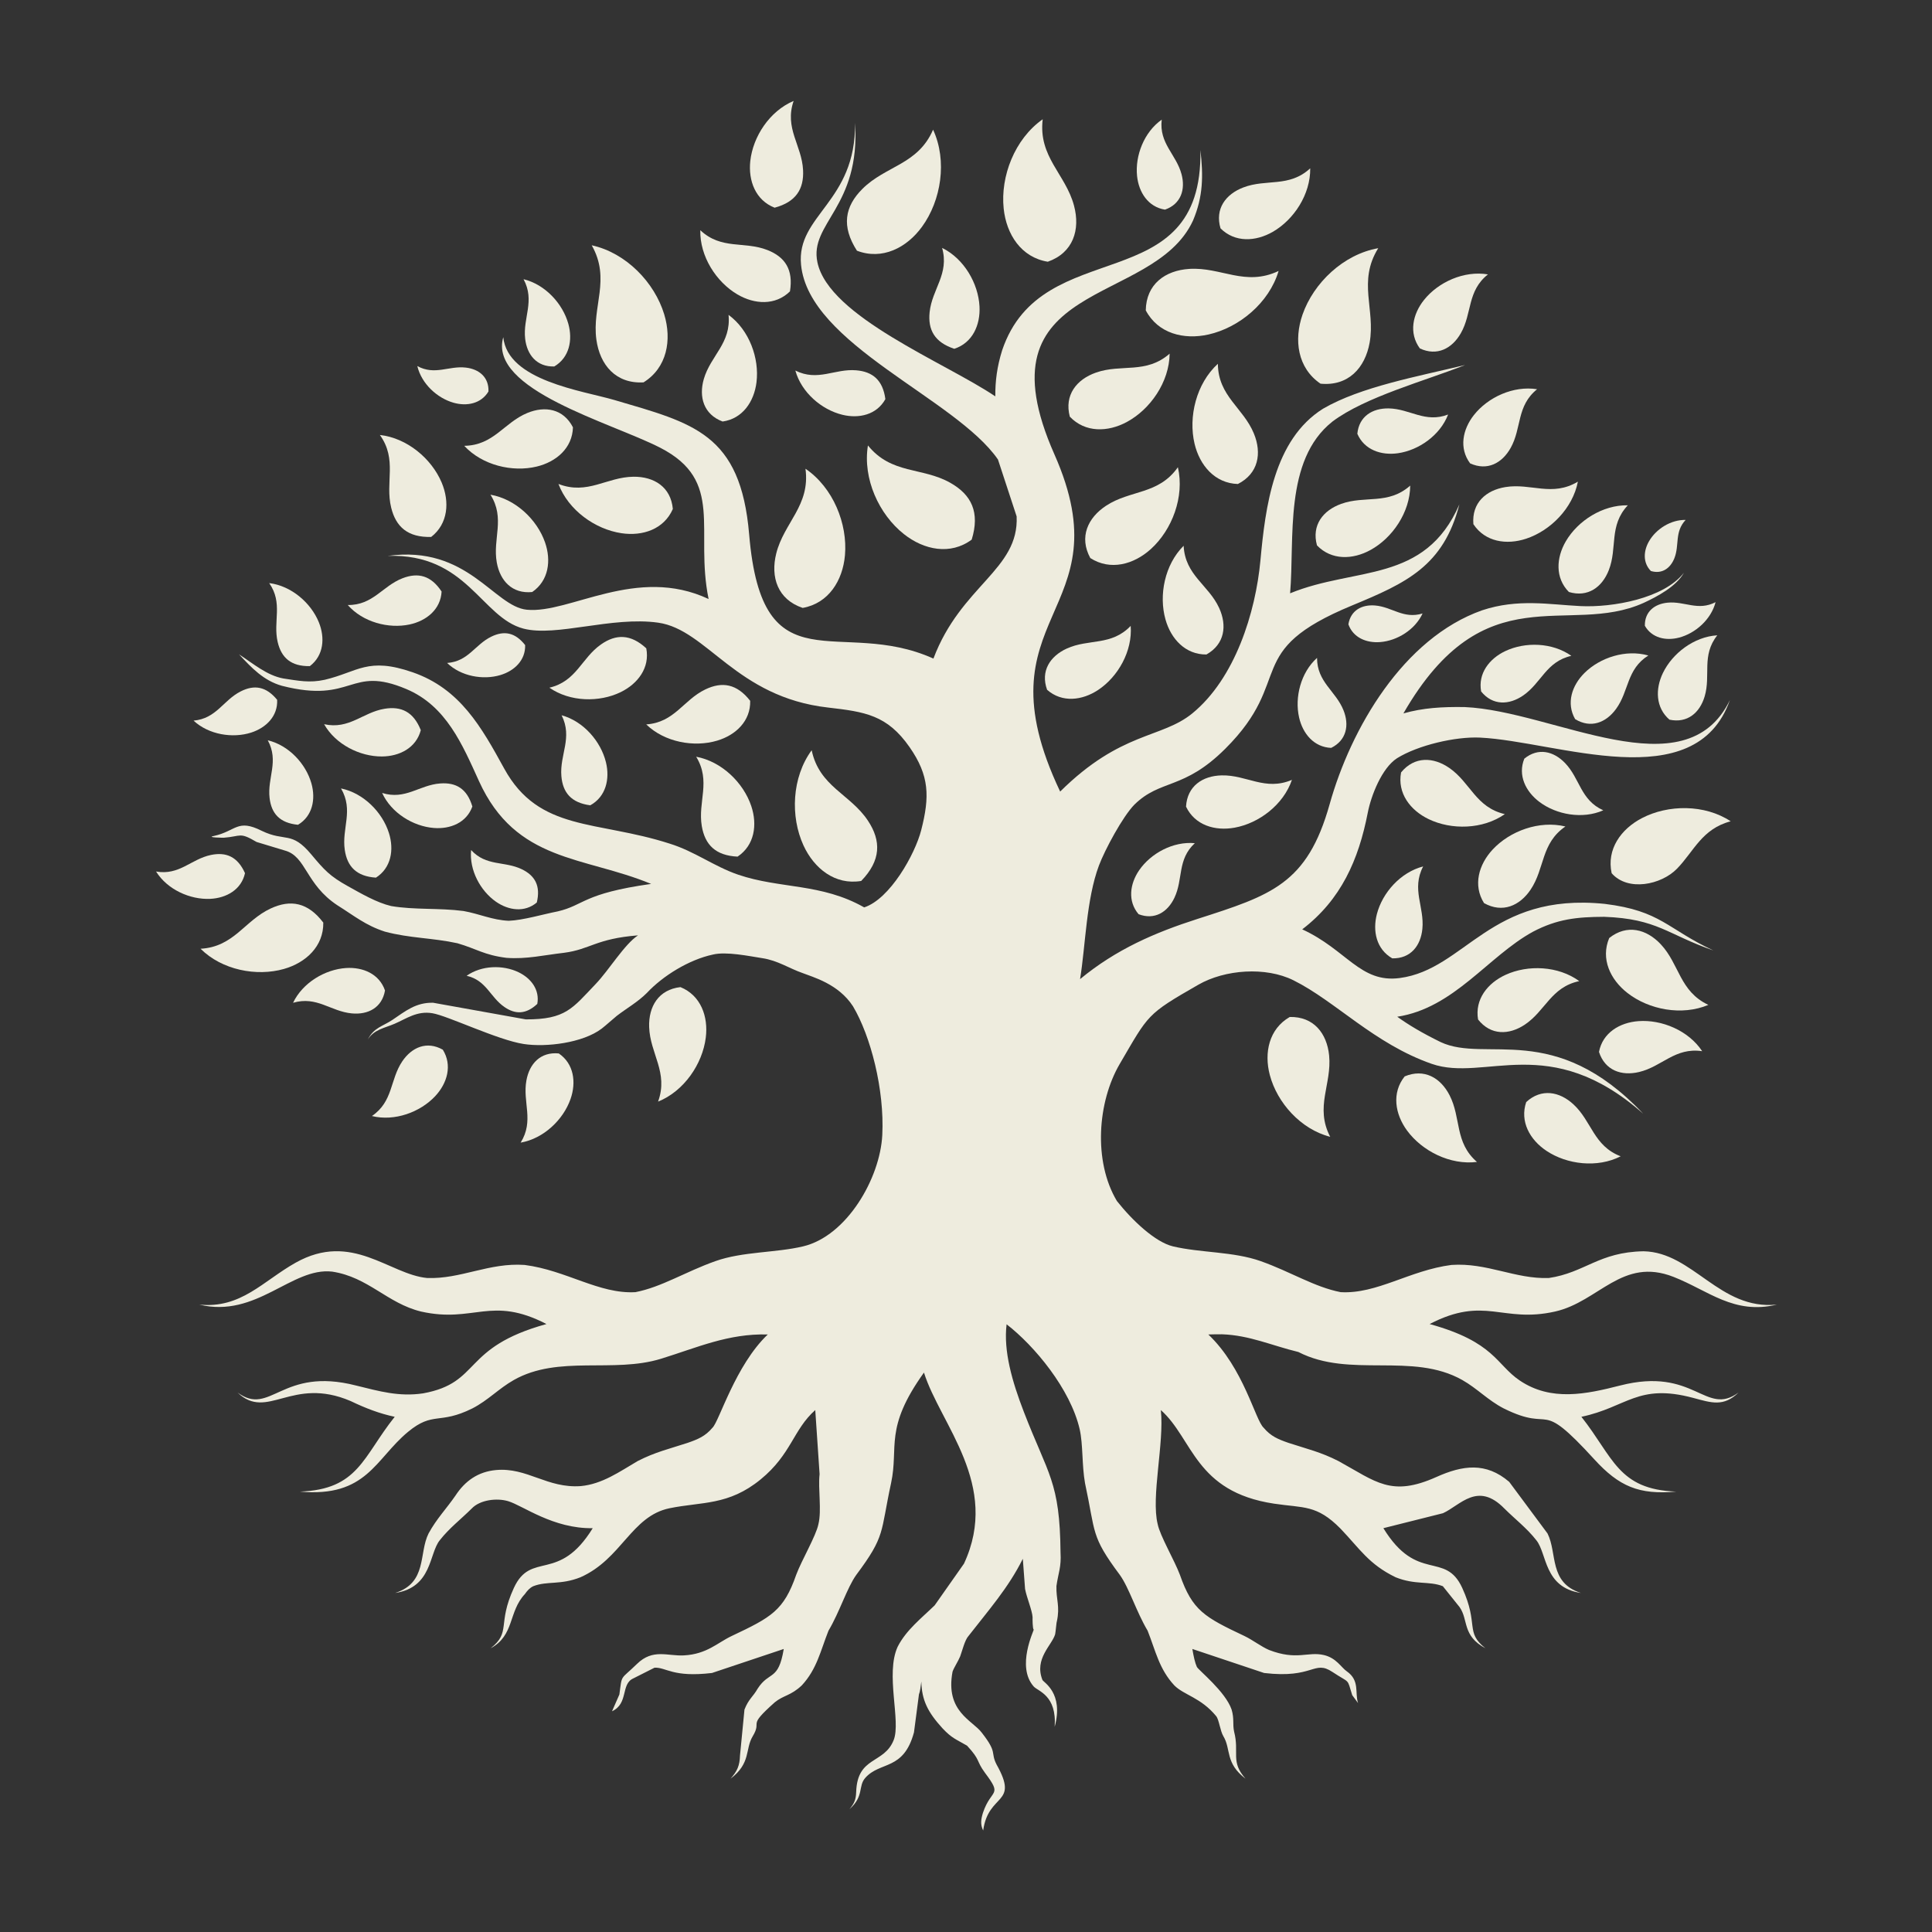 <svg xmlns="http://www.w3.org/2000/svg" xmlns:xlink="http://www.w3.org/1999/xlink" width="1080" zoomAndPan="magnify" viewBox="0 0 810 810" height="1080" preserveAspectRatio="xMidYMid meet" version="1.0"><rect x="0" y="0" width="810" height="810" fill="#333333" stroke="none"/><defs><clipPath id="55730f4e32"><path d="M 314 42.309 L 337 42.309 L 337 88 L 314 88 Z M 314 42.309 " clip-rule="nonzero"/></clipPath><clipPath id="e22dd5297c"><path d="M 65.43 358 L 103 358 L 103 377 L 65.43 377 Z M 65.43 358 " clip-rule="nonzero"/></clipPath><clipPath id="a6166b3e84"><path d="M 83 51 L 744.93 51 L 744.93 767.449 L 83 767.449 Z M 83 51 " clip-rule="nonzero"/></clipPath></defs><path fill="#eeecde" d="M 619.219 487.148 C 608.004 488.551 596.242 482.582 589.941 474.023 C 584.863 467.121 583.383 458.203 588.918 451.281 C 597.121 447.855 603.977 451.871 607.734 459.176 C 612.672 468.754 609.754 478.926 619.219 487.148 " fill-opacity="1" fill-rule="evenodd"/><path fill="#eeecde" d="M 679.473 484.785 C 669.695 489.785 656.965 488.238 648.359 482.496 C 641.414 477.875 637.109 470.211 639.871 462.043 C 646.227 456.195 653.828 457.605 659.691 463.02 C 667.387 470.141 668.102 480.422 679.473 484.785 " fill-opacity="1" fill-rule="evenodd"/><path fill="#eeecde" d="M 662.113 411.34 C 653.297 404.895 640.574 404.41 631.234 408.695 C 623.691 412.145 618.254 418.977 619.684 427.422 C 624.996 434.168 632.676 433.984 639.281 429.586 C 647.945 423.801 650.273 413.84 662.113 411.34 " fill-opacity="1" fill-rule="evenodd"/><path fill="#eeecde" d="M 713.645 440.715 C 707.906 432.035 696.684 427.395 686.93 428.117 C 679.047 428.695 671.91 433 670.383 441.023 C 672.902 448.812 679.82 451.195 687.191 449.449 C 696.848 447.16 702.23 439.023 713.645 440.715 " fill-opacity="1" fill-rule="evenodd"/><path fill="#eeecde" d="M 596.664 363.254 C 587.18 365.707 579.609 374.25 577.281 383.156 C 575.395 390.34 577.047 397.984 583.723 401.797 C 591.41 401.941 595.641 396.516 596.336 389.441 C 597.254 380.156 591.66 372.879 596.664 363.254 " fill-opacity="1" fill-rule="evenodd"/><path fill="#eeecde" d="M 656.309 346.508 C 645.348 343.844 633.004 348.41 625.789 356.188 C 619.973 362.453 617.48 371.129 622.184 378.629 C 629.922 382.965 637.184 379.75 641.742 372.945 C 647.734 363.996 645.992 353.574 656.309 346.508 " fill-opacity="1" fill-rule="evenodd"/><path fill="#eeecde" d="M 716.234 421.301 C 705.125 426.004 691.312 423.309 682.352 416.34 C 675.117 410.723 670.992 402 674.672 393.273 C 682.09 387.367 690.309 389.508 696.297 395.906 C 704.16 404.305 704.133 415.617 716.234 421.301 " fill-opacity="1" fill-rule="evenodd"/><path fill="#eeecde" d="M 725.602 344.328 C 714.66 337.117 699.371 337.289 688.434 342.977 C 679.598 347.551 673.492 356.062 675.695 366.102 C 682.457 373.863 696.461 371.035 703.125 364.172 C 710.207 356.883 713.52 347.504 725.602 344.328 " fill-opacity="1" fill-rule="evenodd"/><path fill="#eeecde" d="M 658.801 274.965 C 650.812 269.309 639.418 269.031 631.09 272.977 C 624.375 276.164 619.598 282.371 620.977 289.906 C 625.824 295.891 632.695 295.621 638.566 291.605 C 646.266 286.316 648.215 277.352 658.801 274.965 " fill-opacity="1" fill-rule="evenodd"/><path fill="#eeecde" d="M 630.906 341.324 C 621.664 347.793 608.508 348.031 598.953 343.418 C 591.238 339.703 585.77 332.523 587.41 323.836 C 593.043 316.98 600.965 317.34 607.695 322.012 C 616.535 328.16 618.715 338.496 630.906 341.324 " fill-opacity="1" fill-rule="evenodd"/><path fill="#eeecde" d="M 672.18 339.73 C 663.469 343.562 652.531 341.586 645.387 336.191 C 639.617 331.836 636.266 324.992 639.078 318.074 C 644.875 313.324 651.363 314.926 656.164 319.918 C 662.461 326.449 662.559 335.379 672.18 339.73 " fill-opacity="1" fill-rule="evenodd"/><path fill="#eeecde" d="M 691.074 274.82 C 681.664 272.137 670.809 275.672 664.277 282.168 C 659.016 287.406 656.562 294.84 660.387 301.5 C 666.953 305.523 673.34 302.988 677.531 297.234 C 683.035 289.695 681.887 280.594 691.074 274.82 " fill-opacity="1" fill-rule="evenodd"/><path fill="#eeecde" d="M 719.98 266.355 C 710.215 266.957 701.156 273.895 697.168 282.188 C 693.941 288.887 694.113 296.703 699.93 301.723 C 707.465 303.324 712.652 298.809 714.68 291.992 C 717.355 283.055 713.25 274.852 719.98 266.355 " fill-opacity="1" fill-rule="evenodd"/><path fill="#eeecde" d="M 719.266 252.457 C 717.375 259.746 710.797 265.535 703.949 267.32 C 698.422 268.77 692.531 267.484 689.613 262.359 C 689.516 256.445 693.691 253.199 699.137 252.672 C 706.277 251.977 711.859 256.289 719.266 252.457 " fill-opacity="1" fill-rule="evenodd"/><path fill="#eeecde" d="M 500.934 353.508 C 491.828 352.656 482.465 357.773 477.598 364.855 C 473.676 370.582 472.703 377.82 477.355 383.281 C 484.078 385.852 489.52 382.414 492.375 376.41 C 496.125 368.543 493.496 360.387 500.934 353.508 " fill-opacity="1" fill-rule="evenodd"/><path fill="#eeecde" d="M 496.242 228.82 C 488.293 236.727 485.77 249.543 488.629 259.695 C 490.93 267.891 496.992 274.484 505.805 274.398 C 513.48 270.074 514.523 262.273 511.117 254.859 C 506.633 245.16 496.887 241.223 496.242 228.82 " fill-opacity="1" fill-rule="evenodd"/><path fill="#eeecde" d="M 493.836 195.887 C 496.695 208.289 491.383 222.148 482.504 230.191 C 475.34 236.676 465.516 239.371 457.113 233.965 C 452.32 225.172 456.051 217.043 463.797 211.988 C 473.969 205.336 485.723 207.43 493.836 195.887 " fill-opacity="1" fill-rule="evenodd"/><path fill="#eeecde" d="M 490.379 148.273 C 490.223 160.184 482.301 171.582 472.441 176.91 C 464.492 181.215 454.957 181.465 448.523 174.691 C 446.141 165.637 451.336 159.074 459.496 156.207 C 470.219 152.441 480.438 156.961 490.379 148.273 " fill-opacity="1" fill-rule="evenodd"/><path fill="#eeecde" d="M 536.055 113.602 C 532.086 127 519.5 137.355 506.664 140.242 C 496.316 142.566 485.469 139.828 480.371 130.117 C 480.543 119.133 488.504 113.371 498.645 112.734 C 511.957 111.895 522.059 120.242 536.055 113.602 " fill-opacity="1" fill-rule="evenodd"/><path fill="#eeecde" d="M 474.043 262.41 C 474.855 272.988 468.73 283.75 460.406 289.262 C 453.691 293.719 445.25 294.707 439 289.203 C 436.152 281.355 440.238 275.109 447.258 271.906 C 456.473 267.707 465.91 270.914 474.043 262.41 " fill-opacity="1" fill-rule="evenodd"/><path fill="#eeecde" d="M 510.594 152.52 C 501.516 160.828 498.164 174.77 500.82 186.031 C 502.973 195.105 509.328 202.625 518.988 202.922 C 527.613 198.539 529.102 190.027 525.699 181.766 C 521.238 170.906 510.738 166.156 510.594 152.52 " fill-opacity="1" fill-rule="evenodd"/><path fill="#eeecde" d="M 577.832 104.055 C 563.188 106.633 550.707 118.668 546.102 131.863 C 542.391 142.512 543.977 154.297 553.625 160.859 C 565.266 161.996 572.316 154.285 574.227 143.66 C 576.719 129.703 569.117 118.031 577.832 104.055 " fill-opacity="1" fill-rule="evenodd"/><path fill="#eeecde" d="M 591.238 203.59 C 591.168 214.766 583.809 225.527 574.594 230.586 C 567.156 234.68 558.223 234.977 552.148 228.656 C 549.828 220.18 554.668 213.992 562.316 211.242 C 572.352 207.633 581.965 211.805 591.238 203.59 " fill-opacity="1" fill-rule="evenodd"/><path fill="#eeecde" d="M 549.316 70.574 C 549.461 81.461 542.508 92.078 533.621 97.195 C 526.453 101.316 517.75 101.777 511.703 95.734 C 509.289 87.531 513.887 81.402 521.277 78.586 C 530.992 74.867 540.43 78.75 549.316 70.574 " fill-opacity="1" fill-rule="evenodd"/><path fill="#eeecde" d="M 487.062 50.16 C 479.629 55.391 475.84 65.293 476.719 73.797 C 477.434 80.66 481.375 86.777 488.426 87.898 C 495.168 85.516 497.07 79.414 495.363 73.035 C 493.121 64.656 485.875 60.168 487.062 50.16 " fill-opacity="1" fill-rule="evenodd"/><path fill="#eeecde" d="M 623.828 115.039 C 613.809 113.359 603.039 118.254 597.062 125.707 C 592.242 131.711 590.562 139.664 595.285 146.082 C 602.508 149.469 608.805 146.109 612.457 139.711 C 617.258 131.293 615.027 122.059 623.828 115.039 " fill-opacity="1" fill-rule="evenodd"/><path fill="#eeecde" d="M 607.125 173.793 C 603.766 182.527 594.812 188.773 586.09 190.02 C 579.059 191.023 571.969 188.609 569.07 181.863 C 569.773 174.547 575.395 171.121 582.195 171.227 C 591.129 171.371 597.43 177.488 607.125 173.793 " fill-opacity="1" fill-rule="evenodd"/><path fill="#eeecde" d="M 552.176 275.824 C 545.336 281.973 542.73 292.371 544.652 300.805 C 546.195 307.602 550.891 313.266 558.105 313.555 C 564.578 310.34 565.758 303.98 563.266 297.785 C 560.008 289.648 552.184 286.02 552.176 275.824 " fill-opacity="1" fill-rule="evenodd"/><path fill="#eeecde" d="M 596.422 257.195 C 593.266 264.059 585.73 268.645 578.641 269.195 C 572.902 269.648 567.312 267.352 565.32 261.754 C 566.27 255.883 570.973 253.414 576.457 253.848 C 583.656 254.426 588.418 259.668 596.422 257.195 " fill-opacity="1" fill-rule="evenodd"/><path fill="#eeecde" d="M 661.535 201.93 C 659.383 213.098 650.012 222.496 639.84 225.855 C 631.641 228.57 622.637 227.219 617.723 219.758 C 616.988 210.836 622.977 205.539 631.148 204.207 C 641.871 202.461 650.707 208.426 661.535 201.93 " fill-opacity="1" fill-rule="evenodd"/><path fill="#eeecde" d="M 682.465 211.852 C 671.891 211.641 661.527 218.328 656.492 226.918 C 652.438 233.84 651.926 242.285 657.758 248.191 C 665.727 250.586 671.715 246.176 674.508 239.012 C 678.176 229.609 674.457 220.414 682.465 211.852 " fill-opacity="1" fill-rule="evenodd"/><path fill="#eeecde" d="M 706.711 217.98 C 700.469 217.855 694.355 221.793 691.402 226.852 C 689.004 230.941 688.707 235.914 692.145 239.398 C 696.84 240.809 700.363 238.203 702.016 233.984 C 704.18 228.441 701.988 223.027 706.711 217.98 " fill-opacity="1" fill-rule="evenodd"/><path fill="#eeecde" d="M 541.648 326.961 C 538.082 337.398 527.844 345.148 517.637 347 C 509.414 348.508 500.965 345.996 497.246 338.188 C 497.738 329.551 504.199 325.266 512.195 325.082 C 522.727 324.848 530.395 331.742 541.648 326.961 " fill-opacity="1" fill-rule="evenodd"/><path fill="#eeecde" d="M 644.43 163.184 C 634.469 161.602 623.809 166.562 617.945 174.004 C 613.203 180.02 611.617 187.922 616.352 194.266 C 623.555 197.555 629.785 194.18 633.359 187.777 C 638.043 179.391 635.746 170.223 644.43 163.184 " fill-opacity="1" fill-rule="evenodd"/><path fill="#eeecde" d="M 337.699 196.523 C 349.316 204.418 355.41 219.629 354.254 232.785 C 353.324 243.402 347.387 252.949 336.527 254.871 C 326.047 251.348 322.957 241.977 325.441 232.055 C 328.695 219.062 339.785 211.957 337.699 196.523 " fill-opacity="1" fill-rule="evenodd"/><path fill="#eeecde" d="M 305.445 132.008 C 314.148 138.379 318.41 150.203 317.164 160.27 C 316.156 168.398 311.34 175.551 302.953 176.727 C 295.023 173.746 292.91 166.457 295.07 158.93 C 297.93 149.055 306.625 143.898 305.445 132.008 " fill-opacity="1" fill-rule="evenodd"/><path fill="#eeecde" d="M 219.5 117.059 C 228.578 119.258 235.922 127.297 238.277 135.762 C 240.172 142.586 238.703 149.902 232.395 153.641 C 225.062 153.879 220.949 148.773 220.176 142.027 C 219.172 133.188 224.406 126.18 219.5 117.059 " fill-opacity="1" fill-rule="evenodd"/><path fill="#eeecde" d="M 234.133 202.902 C 238.305 213.945 249.551 221.91 260.543 223.551 C 269.41 224.883 278.383 221.898 282.09 213.395 C 281.262 204.16 274.199 199.785 265.613 199.871 C 254.34 199.98 246.344 207.645 234.133 202.902 " fill-opacity="1" fill-rule="evenodd"/><path fill="#eeecde" d="M 194.637 186.91 C 202.18 195.074 214.805 198.066 224.988 195.617 C 233.195 193.648 239.977 187.875 240.211 179.16 C 236.219 171.379 228.504 170.059 221.047 173.156 C 211.242 177.23 206.973 186.738 194.637 186.91 " fill-opacity="1" fill-rule="evenodd"/><path fill="#eeecde" d="M 174.961 153.477 C 176.73 160.887 183.27 166.902 190.164 168.852 C 195.73 170.426 201.707 169.258 204.789 164.133 C 205.02 158.137 200.848 154.77 195.352 154.121 C 188.129 153.262 182.391 157.508 174.961 153.477 " fill-opacity="1" fill-rule="evenodd"/><path fill="#eeecde" d="M 248.082 102.84 C 262.539 106.008 274.449 118.477 278.477 131.797 C 281.734 142.539 279.668 154.188 269.805 160.309 C 258.195 160.977 251.492 153.012 250.031 142.367 C 248.121 128.391 256.176 117.105 248.082 102.84 " fill-opacity="1" fill-rule="evenodd"/><path fill="#eeecde" d="M 205.629 207.402 C 216.176 209.227 225.172 217.863 228.492 227.352 C 231.18 235.008 230.047 243.48 223.121 248.211 C 214.758 249.051 209.676 243.52 208.285 235.875 C 206.469 225.848 211.926 217.441 205.629 207.402 " fill-opacity="1" fill-rule="evenodd"/><path fill="#eeecde" d="M 159.266 182.363 C 170.723 183.637 180.961 192.336 185.172 202.316 C 188.562 210.375 187.906 219.574 180.777 225.113 C 171.031 225.375 165.988 220.945 164 212.816 C 161.383 202.152 166.695 192.75 159.266 182.363 " fill-opacity="1" fill-rule="evenodd"/><path fill="#eeecde" d="M 145.801 253.656 C 152.109 260.844 162.887 263.691 171.688 261.82 C 178.789 260.305 184.746 255.5 185.145 248.008 C 180.699 241.25 175.289 239.93 168.801 242.418 C 160.289 245.703 156.398 253.781 145.801 253.656 " fill-opacity="1" fill-rule="evenodd"/><path fill="#eeecde" d="M 187.453 277.949 C 193.258 283.566 202.527 285.207 209.812 283.016 C 215.684 281.25 220.359 276.789 220.168 270.461 C 215.965 265.082 211.32 264.34 206.027 266.898 C 199.09 270.246 196.387 277.32 187.453 277.949 " fill-opacity="1" fill-rule="evenodd"/><path fill="#eeecde" d="M 230.336 288.316 C 239 294.34 251.309 294.523 260.223 290.18 C 267.43 286.664 272.527 279.938 270.953 271.809 C 264.406 265.77 258.254 265.777 251.973 270.18 C 243.734 275.949 241.727 285.641 230.336 288.316 " fill-opacity="1" fill-rule="evenodd"/><path fill="#eeecde" d="M 270.934 303.711 C 278.641 311.199 290.996 313.41 300.684 310.516 C 308.508 308.18 314.746 302.254 314.516 293.816 C 308.922 286.664 302.742 285.66 295.699 289.051 C 286.457 293.488 282.836 302.891 270.934 303.711 " fill-opacity="1" fill-rule="evenodd"/><path fill="#eeecde" d="M 340.297 314.539 C 331.949 325.922 331.324 342.359 336.848 354.414 C 341.309 364.145 350.148 371.18 361.062 369.344 C 369.371 360.785 369.535 352.57 363.863 344.039 C 356.406 332.84 343.523 329.84 340.297 314.539 " fill-opacity="1" fill-rule="evenodd"/><path fill="#eeecde" d="M 363.883 186.754 C 361.621 200.711 368.539 215.684 378.969 223.926 C 387.383 230.594 398.473 232.855 407.387 226.242 C 410.914 214.812 407.32 207.41 398.355 202.383 C 386.602 195.77 373.734 198.957 363.883 186.754 " fill-opacity="1" fill-rule="evenodd"/><path fill="#eeecde" d="M 333.457 155.355 C 335.996 164.535 344.43 171.758 353.141 173.891 C 360.164 175.617 367.594 173.879 371.195 167.336 C 370.141 159.352 365.863 155.82 358.957 155.25 C 349.906 154.5 342.914 160.066 333.457 155.355 " fill-opacity="1" fill-rule="evenodd"/><path fill="#eeecde" d="M 293.605 96.52 C 293.363 107.465 300.27 118.207 309.145 123.43 C 316.32 127.645 325.062 128.188 331.195 122.164 C 332.676 113.031 329.141 107.734 321.723 104.82 C 311.996 101.016 302.461 104.828 293.605 96.52 " fill-opacity="1" fill-rule="evenodd"/><path fill="#eeecde" d="M 394.984 103.941 C 404.199 108.457 410.148 118.832 410.66 128.465 C 411.066 136.246 407.746 143.746 400.086 146.234 C 391.855 143.516 388.969 138.293 389.75 130.879 C 390.773 121.148 398.074 114.875 394.984 103.941 " fill-opacity="1" fill-rule="evenodd"/><path fill="#eeecde" d="M 391.199 54.367 C 397.254 67.465 394.559 84.078 386.57 95.051 C 380.141 103.91 369.852 109.164 359.277 105.109 C 352.68 94.848 354.168 86.578 361.586 79.172 C 371.34 69.453 384.863 69.059 391.199 54.367 " fill-opacity="1" fill-rule="evenodd"/><g clip-path="url(#55730f4e32)"><path fill="#eeecde" d="M 332.734 42.312 C 322.641 46.586 315.676 57.281 314.562 67.512 C 313.664 75.766 316.758 83.961 324.766 87.078 C 333.707 84.676 337.09 79.262 336.691 71.324 C 336.18 60.91 328.781 53.789 332.734 42.312 " fill-opacity="1" fill-rule="evenodd"/></g><path fill="#eeecde" d="M 437.156 50.004 C 425.383 58.277 419.395 73.953 420.793 87.406 C 421.914 98.266 428.152 107.938 439.301 109.73 C 449.973 105.949 452.988 96.297 450.281 86.199 C 446.738 72.938 435.273 65.844 437.156 50.004 " fill-opacity="1" fill-rule="evenodd"/><path fill="#eeecde" d="M 291.875 317.262 C 302.617 319.262 311.688 328.18 314.961 337.906 C 317.605 345.754 316.359 354.395 309.23 359.145 C 300.008 358.707 295.566 354.18 294.23 346.363 C 292.504 336.102 298.184 327.59 291.875 317.262 " fill-opacity="1" fill-rule="evenodd"/><path fill="#eeecde" d="M 235.457 299.879 C 244.66 302.406 251.906 310.852 254.039 319.559 C 255.77 326.598 254.031 334.02 247.473 337.629 C 239.477 336.574 235.941 332.301 235.359 325.398 C 234.605 316.324 240.18 309.336 235.457 299.879 " fill-opacity="1" fill-rule="evenodd"/><path fill="#eeecde" d="M 197.516 356.383 C 196.695 364.816 201.41 373.516 207.969 378.07 C 213.262 381.73 219.973 382.664 225.055 378.379 C 226.734 371.402 224.301 367.098 218.746 364.422 C 211.453 360.918 203.871 363.305 197.516 356.383 " fill-opacity="1" fill-rule="evenodd"/><path fill="#eeecde" d="M 160.215 332.453 C 164.039 340.824 173.184 346.43 181.82 347.125 C 188.785 347.703 195.605 344.926 198.039 338.129 C 195.816 330.668 191.199 327.957 184.523 328.469 C 175.773 329.125 169.949 335.504 160.215 332.453 " fill-opacity="1" fill-rule="evenodd"/><path fill="#eeecde" d="M 135.883 303.625 C 140.691 312.129 150.902 317.203 160.098 317.156 C 167.516 317.117 174.469 313.547 176.422 306.125 C 173.379 298.449 168.238 296 161.227 297.156 C 152.031 298.672 146.469 305.949 135.883 303.625 " fill-opacity="1" fill-rule="evenodd"/><path fill="#eeecde" d="M 81.152 302.129 C 87.508 308.043 97.527 309.629 105.312 307.137 C 111.59 305.109 116.527 300.215 116.195 293.41 C 111.562 287.719 106.547 287.012 100.918 289.871 C 93.52 293.613 90.754 301.277 81.152 302.129 " fill-opacity="1" fill-rule="evenodd"/><path fill="#eeecde" d="M 142.973 330.555 C 152.445 332.504 160.34 340.57 163.062 349.25 C 165.273 356.246 164.02 363.871 157.613 367.957 C 149.461 367.426 145.59 363.32 144.555 356.383 C 143.195 347.262 148.371 339.82 142.973 330.555 " fill-opacity="1" fill-rule="evenodd"/><path fill="#eeecde" d="M 112.863 244.465 C 122.117 245.594 130.348 252.727 133.66 260.855 C 136.336 267.41 135.727 274.852 129.895 279.281 C 122.012 279.406 117.965 275.77 116.418 269.176 C 114.391 260.508 118.777 252.941 112.863 244.465 " fill-opacity="1" fill-rule="evenodd"/><path fill="#eeecde" d="M 112.266 310.371 C 121.086 312.465 128.242 320.234 130.559 328.43 C 132.434 335.051 131.043 342.156 124.938 345.793 C 117.316 345.059 113.801 341.121 113.027 334.586 C 112.016 326.008 117.066 319.191 112.266 310.371 " fill-opacity="1" fill-rule="evenodd"/><g clip-path="url(#e22dd5297c)"><path fill="#eeecde" d="M 65.43 365.387 C 70.18 373.004 79.742 377.25 88.176 376.844 C 94.984 376.508 101.215 372.953 102.715 366.074 C 99.613 359.152 94.801 357.117 88.418 358.449 C 80.043 360.203 75.234 367.105 65.43 365.387 " fill-opacity="1" fill-rule="evenodd"/></g><path fill="#eeecde" d="M 84.09 397.77 C 93.055 406.707 107.562 409.496 119.016 406.246 C 128.25 403.621 135.688 396.738 135.543 386.805 C 129.074 378.293 121.82 377.008 113.473 380.891 C 102.52 385.977 98.105 396.988 84.09 397.77 " fill-opacity="1" fill-rule="evenodd"/><path fill="#eeecde" d="M 195.633 409.102 C 201.902 404.672 210.855 404.48 217.367 407.598 C 222.621 410.105 226.359 414.98 225.258 420.898 C 220.523 425.328 216.051 425.348 211.465 422.18 C 205.438 418.02 203.93 410.992 195.633 409.102 " fill-opacity="1" fill-rule="evenodd"/><path fill="#eeecde" d="M 275.898 461.859 C 286.824 457.449 294.512 446.07 295.895 435.074 C 297.023 426.215 293.844 417.344 285.289 413.852 C 276.074 414.883 271.883 422.027 272.16 430.578 C 272.52 441.793 280.352 449.594 275.898 461.859 " fill-opacity="1" fill-rule="evenodd"/><path fill="#eeecde" d="M 218.281 479.051 C 227.922 477.371 236.16 469.457 239.203 460.762 C 241.656 453.762 240.625 445.992 234.277 441.66 C 226.617 440.906 221.965 445.973 220.699 452.973 C 219.027 462.16 224.031 469.852 218.281 479.051 " fill-opacity="1" fill-rule="evenodd"/><path fill="#eeecde" d="M 155.926 467.902 C 165.438 470.25 176.168 466.301 182.457 459.574 C 187.539 454.141 189.711 446.609 185.645 440.086 C 178.934 436.301 172.625 439.082 168.645 444.98 C 163.43 452.73 164.898 461.785 155.926 467.902 " fill-opacity="1" fill-rule="evenodd"/><path fill="#eeecde" d="M 122.871 420.426 C 126.891 411.98 136.289 406.43 145.066 405.848 C 152.156 405.387 159.043 408.32 161.41 415.27 C 160.156 422.508 154.293 425.5 147.52 424.875 C 138.625 424.055 132.828 417.48 122.871 420.426 " fill-opacity="1" fill-rule="evenodd"/><path fill="#eeecde" d="M 557.691 476.617 C 545.316 473.445 535.438 462.316 532.375 450.703 C 529.902 441.332 532.047 431.352 540.738 426.371 C 550.773 426.156 556.301 433.234 557.238 442.461 C 558.453 454.582 551.16 464.062 557.691 476.617 " fill-opacity="1" fill-rule="evenodd"/><g clip-path="url(#a6166b3e84)"><path fill="#eeecde" d="M 369.902 475.887 C 368.973 494.051 355.016 518.191 336.723 522.543 C 325.227 525.285 311.387 524.668 299.922 528.742 C 287.16 533.277 277.453 539.59 266.402 541.742 C 251.184 542.609 237.496 532.59 219.953 530.332 C 205.07 529.289 193.258 536.297 179.156 535.816 C 163.238 534.359 147.578 516.117 123.934 529.398 C 110.18 537.129 101.051 548.73 83.539 546.953 C 107.543 552.805 122.254 531.172 139.273 533.133 C 154.438 535.438 162.328 546.395 176.508 549.867 C 198.723 554.867 205.844 543.062 229.109 555.109 C 193.316 564.992 201.969 579.676 177.387 584.172 C 167.195 585.68 159.016 583.266 149.289 580.891 C 117.992 572.859 113.465 594.086 99.594 583.824 C 112.094 595.852 122.301 576.816 147.027 587.406 C 153.199 590.379 159.188 592.676 165.488 594 C 152.117 610.727 150.305 624.48 125.723 625.359 C 153.77 627.906 157.324 611.652 171.109 600.281 C 181.664 591.574 184.051 597.434 198.047 590.484 C 204.723 587.039 209.086 582.156 215.426 578.574 C 234.152 567.977 257.102 575.852 277.164 569.656 C 292.32 564.984 305.32 559.02 321.895 559.484 C 308.277 572.418 301.504 596.027 298.695 598.594 C 295.68 602.184 292.598 603.43 288.242 604.945 C 280.555 607.465 274.797 608.746 267.352 612.551 C 259.77 617.008 252.477 622.211 243.512 623.051 C 229.41 624.086 221.035 615.129 207.957 616.324 C 200.434 617.008 194.957 620.91 190.988 626.988 C 187.094 632.645 183.074 636.68 179.676 642.914 C 175.504 651.234 179.223 663.562 165.66 667.867 C 181.242 665.539 179.812 651.391 184.371 645.762 C 188.379 640.637 193.18 637.02 197.746 632.48 C 201.254 628.766 208.344 627.965 213.047 629.375 C 219.211 631.207 231.902 640.984 248.508 640.695 C 234.199 663.918 222.668 650.012 215.426 665.781 C 208.371 681.137 214.398 684.199 205.707 691.043 C 215.773 685.617 213.059 675.801 220.043 668.34 C 221.047 666.922 221.992 665.793 223.578 665.02 C 229.457 662.742 235.004 664.613 243.34 661.285 C 260.656 653.629 264.684 635.617 280.719 632.336 C 294.27 629.559 305.418 631.285 318.91 620.242 C 331.824 609.672 332.52 599.402 341.801 591.172 L 343.617 618.031 C 342.922 624.18 344.555 633.227 343.125 639.008 C 342.168 643.852 336.066 654.18 333.816 660.223 C 328.59 675.262 323.391 678.039 306.77 685.898 C 300.781 688.715 296.367 693.539 286.668 694.035 C 279.84 694.379 273.734 691.109 267.082 697.586 C 259.922 704.562 260.859 701.68 259.68 710.422 L 256.59 717.457 C 263.621 714.195 260.164 706.098 265.488 703.695 L 274.43 699.18 C 279.395 698.996 282.012 703.355 298.5 701.406 L 328.59 691.34 C 326.328 704.98 322.551 700.375 317.645 707.973 C 315.773 711.328 313.867 712.266 312.121 716.746 L 310.246 736.02 C 310.121 740.211 309.105 742.574 306.277 745.719 C 314.941 739.188 312.305 733.387 315.559 727.969 C 319.789 720.953 312.785 724.391 324.859 713.676 C 328.484 710.73 331.555 710.953 336.141 706.621 C 342.508 699.766 343.984 692.141 347.348 683.676 C 352.031 675.82 355.113 665.684 359.004 660.27 C 371.34 643.734 369.039 642.84 373.582 621.824 C 376.895 606.488 370.527 598.961 387.375 575.457 C 394.164 597.105 419.52 622.539 404.152 655.57 L 391.863 673.051 C 386.312 678.445 379.926 683.387 376.352 690.395 C 371.098 701.812 377.801 721.57 374.691 729.504 C 370.691 739.688 359.449 736.176 358.957 751.27 C 358.859 754.438 358.195 756.078 356.125 758.527 C 362.387 753 359.66 748.895 362.773 745.383 C 369.07 738.289 378.816 742.488 383.191 726.289 L 385.277 710.355 C 385.723 709.332 385.984 707.227 386.273 704.98 C 386.445 712.816 388.977 717.836 395.148 724.602 C 399.102 728.828 400.914 729.227 405.445 731.879 C 411.281 738.211 409.059 737.949 412.961 743.27 C 420.516 753.316 415.578 749.68 412.109 760.016 C 411.309 762.633 410.922 764.852 412.199 767.449 C 414.41 751.484 427.422 756.879 417.82 739.793 C 415.113 734.477 418.398 735.113 411.617 726.434 C 407.773 721.273 396.223 717.605 399.352 700.887 C 399.883 699.234 401.699 696.551 402.566 694.418 C 403.398 692.172 404.52 687.508 406.062 685.879 C 414.359 675.191 422.793 665.695 428.82 653.531 L 429.766 666.188 C 430.473 669.875 432.742 675.133 432.914 678.02 C 432.879 678.387 432.887 683.098 433.391 683.184 C 433.574 683.523 425.953 698.688 433.391 707.074 C 435.188 709.09 443.117 710.711 442.18 723.973 C 446.062 709.668 437.445 705.344 437.039 704.312 C 433.543 695.414 441.012 689.805 442.371 685.191 C 442.574 684.371 442.934 679.883 443.086 679.824 C 444.488 673.34 442.75 670.695 442.914 664.961 C 443.688 659.48 445 657.066 444.633 650.938 C 444.352 621.113 439.504 618.516 429.227 591.867 C 424.328 579.164 420.66 566.402 422.02 555.215 C 433.738 564.262 448.797 582.387 452.668 599.25 C 454.109 605.668 453.547 614.191 454.898 621.824 C 459.43 642.84 457.188 643.773 469.484 660.27 C 473.379 665.684 476.449 675.82 481.145 683.676 C 484.496 692.141 485.973 699.766 492.348 706.621 C 496.414 710.711 503.457 711.676 509.887 719.504 C 511.117 721 511.531 725.664 512.93 727.969 C 516.188 733.387 513.551 739.188 522.203 745.719 C 515.75 738.539 519.711 734.844 517.402 725.992 C 516.719 722.777 517.52 720.652 516.359 716.746 C 513.781 709.188 502.508 700.258 501.793 698.859 C 501.004 697.141 500.402 694.371 499.902 691.34 L 529.98 701.406 C 550.824 703.879 550.785 695.789 558.59 700.953 C 566.25 706.031 564.625 703.301 566.926 710.703 L 569.379 714.031 C 567.93 709.777 570.23 704.594 564.645 700.711 C 562.25 699.051 560.309 695.125 555.043 693.887 C 548.246 692.305 543.754 696.273 532.074 691.766 C 528.715 690.336 525.371 687.652 521.723 685.898 C 505.051 678.012 499.91 675.262 494.676 660.223 C 492.414 654.18 486.32 643.852 485.363 639.008 C 482.516 627.539 488.164 605.09 486.688 591.172 C 500.23 603.176 500.945 625.418 534.16 630.418 C 546.602 632.289 552.02 630.762 561.988 640.859 C 570.191 649.43 573.859 655.812 585.141 661.285 C 593.477 664.613 599.031 662.742 604.914 665.02 L 611.957 673.812 C 615.73 679.219 612.91 685.723 622.773 691.043 C 614.109 684.219 620.109 681.176 613.066 665.781 C 605.871 650.047 594.223 663.879 579.984 640.695 L 604.973 634.422 C 612.293 631.082 619.508 620.965 630.742 632.48 C 635.312 637.02 640.102 640.637 644.121 645.762 C 648.668 651.379 647.238 665.539 662.82 667.867 C 649.27 663.551 652.988 651.234 648.805 642.914 L 632.742 621.277 C 622.957 612.887 613.203 614.316 602.23 619.23 C 583.219 627.754 576.914 621.207 561.141 612.551 C 553.684 608.746 547.934 607.465 540.246 604.945 C 535.883 603.43 532.801 602.184 529.797 598.594 C 526.23 595.34 521.488 573.641 506.594 559.484 C 508.449 559.426 510.352 559.395 512.312 559.406 C 523.875 559.801 533.09 564.105 544.344 566.828 C 565.91 577.965 592.125 566.73 613.066 578.574 C 619.395 582.156 623.77 587.039 630.434 590.484 C 651.953 601.16 644.285 585.406 668.441 611.855 C 678.805 623.207 687.18 626.777 702.762 625.359 C 678.344 624.488 676.41 610.918 663.004 594 C 682.098 590.004 686.641 579.848 709.867 586.074 C 717.684 588.168 722.59 589.895 728.898 583.824 C 714.977 594.074 710.527 572.852 679.203 580.891 C 664.965 584.539 650.312 587.637 637.176 578.797 C 627.254 572.117 626.656 562.641 599.379 555.109 C 622.617 543.062 629.777 554.867 651.973 549.867 C 670.316 545.746 680.082 526.867 701.648 535.344 C 716.215 541.055 726.996 551.328 744.949 546.953 C 720.93 549.387 709.848 525.016 689.074 524.602 C 670.246 524.93 664.566 533.559 649.328 535.816 C 635.223 536.297 623.41 529.289 608.535 530.332 C 590.984 532.59 577.309 542.609 562.086 541.742 C 551.035 539.59 541.328 533.277 528.559 528.742 C 517.094 524.668 503.254 525.285 491.758 522.543 C 484.359 520.777 474.738 511.734 468.25 503.508 C 458.289 486.812 460.164 461.918 469.457 446.059 C 481.664 425.203 480.602 425.355 502.414 412.848 C 513.559 406.449 530.656 405.203 542.285 410.992 C 559.941 419.777 576.148 437.613 600.25 446.023 C 622.617 453.82 649.656 432.219 688.918 466.93 C 651.645 427.539 623.055 445.848 603.996 436.898 C 596.066 433.012 590.445 429.621 585.801 426.273 C 609.617 422.645 623.895 400.945 642.652 390.656 C 652.871 385.281 661.102 384.43 672.547 384.375 C 694.918 385.195 698.965 391.766 718.332 398.477 C 698.934 389.48 696.461 381.863 672.809 378.957 C 624.656 374.027 614.41 406.391 586.844 410.047 C 570.305 412.238 564.645 398.223 545.965 389.633 C 562.23 377.203 569.582 360.57 573.453 340.68 C 574.844 333.555 579.328 322.031 585.684 317.91 C 594.473 312.418 610.285 308.75 620.504 309.242 C 652.734 310.777 710.785 334.586 725.266 293.508 C 706.555 332.137 651.539 298.062 614.082 296.441 C 604.547 296.297 596.645 296.77 588.387 299.098 C 622.465 239.938 657.285 267.109 689.113 252.758 C 694.82 250.113 702.77 245.902 705.996 240.121 C 697.621 250.961 675.977 254.766 662.625 254.109 C 649.508 253.461 636.422 250.895 621.41 255.863 C 588.301 267.562 566.363 305.371 557.449 337.195 C 548.07 370.668 532.914 375.348 502.094 385.25 C 484.109 391.023 467.969 398.004 452.824 410.5 C 455.121 396.496 455.391 377.152 460.742 362.859 C 463.227 356.246 470.711 342.32 475.598 337.348 C 486.582 326.547 496.23 331.336 513.703 313.914 C 543.184 284.531 520.293 273.105 566.867 253.84 C 589.672 244.398 605.176 237.312 611.848 211.484 C 597.34 244.766 568.23 237.508 540.883 248.75 C 542.836 225.895 538.16 192.98 558.609 176.758 C 572.391 166.379 597.516 159.672 614.254 153.031 C 594.27 157.867 570.52 162.152 554.695 171.352 C 533.969 184.344 530.5 212.738 528.445 234.918 C 526.406 256.906 517.77 284.434 499.922 299.059 C 486.938 309.703 470.074 306.508 444.477 331.867 C 408.848 256.879 472.008 258.074 442.062 190.48 C 409.25 116.363 483.316 129.094 500.172 92.473 C 504.461 82.348 504.508 73.672 503.273 62.891 C 504.461 126.449 436.855 97.25 420.148 146.883 C 418.004 153.766 417.238 159.797 417.289 166.176 C 396.203 151.941 347.57 132.848 342.711 110 C 339.215 93.582 360.832 86.828 358.484 51.539 C 358.891 84.801 333.816 90.129 335.844 111.004 C 339.09 144.449 400.645 166.969 418.398 192.645 L 426.23 216.504 C 427.266 238.867 402.906 245.461 391.344 276.113 C 351.934 258.355 319.578 289.25 314.09 224.102 C 310.516 181.641 290.562 177.422 257.664 167.73 C 244.102 163.746 212.844 159.664 211 141.363 C 204.672 163.387 256.051 177.086 276.758 187.691 C 303.957 201.629 291.199 222.246 297.082 251.137 C 266.926 236.965 238.836 257.379 220.91 255.633 C 206.992 254.281 196.098 228.406 162.578 233.059 C 195.738 231.984 201.805 258.914 219.422 263.539 C 233.188 267.148 256.492 258.309 275.957 261.059 C 296.5 263.965 308.52 292.273 347.191 296.645 C 362.676 298.43 371.949 299.762 381.336 313.227 C 389.691 325.215 389.816 334.008 386.223 348.031 C 383.617 358.207 373.105 376.914 362.316 380.426 C 344.312 370.203 327.043 372.703 309.473 366.711 C 299.379 363.266 291.219 356.914 280.691 353.672 C 250.156 343.836 225.992 348.816 211.406 322.254 C 201.891 304.918 192.91 288.738 172.973 281.848 C 154.117 275.332 150.129 281.684 136.172 284.996 C 129.738 286.414 125.121 285.391 118.777 284.453 C 111.938 283.191 106.266 278.305 100.203 274.328 C 105.457 279.965 110.5 285.371 118.227 287.535 C 148.379 295.215 146.344 278.75 170.355 288.887 C 187.094 295.949 193.836 312.137 200.809 327.473 C 216.324 361.613 244.77 358.891 272.992 370.582 C 244.277 374.625 245.078 379.488 233.824 382.105 C 227.594 383.32 219.402 385.801 213.309 386.043 C 206.449 385.762 201.043 383.137 194.309 381.941 C 183.984 380.598 173.859 381.535 164.008 379.867 C 157.914 378.438 151.367 374.598 145.859 371.535 C 138.23 367.301 135.969 364.75 130.531 358.254 C 122.109 348.168 119.703 353.141 109.754 348.332 C 99.391 343.141 99.121 348.438 89.539 350.516 C 86.352 351.16 93.758 351.227 93.789 351.227 C 101.32 350.641 100.277 348.719 107.582 353.004 L 119.414 356.586 C 128.426 359.027 128.078 370.715 141.445 379.539 C 148.449 383.918 153.277 387.984 161.363 390.59 C 171.785 393.387 181.426 393.188 191.789 395.465 C 199.805 397.789 202.953 400.414 212.352 401.582 C 220.785 402.211 228.137 400.406 236.434 399.469 C 247.52 398.031 249.789 393.551 267.496 392.152 C 261.777 395.898 255.363 406.68 249.723 412.566 C 240.008 422.711 237.207 427.449 220.445 427.383 L 181.59 420.406 C 174.363 420.23 169.949 423.938 164.473 427.625 C 160.523 430.27 156.707 430.82 154.195 435.828 C 156.754 431.629 161.238 431.031 165.418 429.227 C 170.453 427.066 174.77 423.734 181.262 424.797 C 187.691 425.848 208.645 436.031 219.566 437.703 C 228.957 439.148 244.383 437.258 252.273 431.246 C 254.465 429.527 256.445 427.664 258.59 425.906 C 262.832 422.645 267.332 420.152 271.148 416.352 C 277.977 409.043 288.93 402.336 298.859 400.211 C 304.488 398.832 314.09 400.867 319.625 401.719 C 326.047 402.676 330.957 406.043 336.402 407.926 C 340.691 409.633 351.5 412.422 357.625 421.902 C 365.004 434.312 370.867 456.793 369.902 475.887 " fill-opacity="1" fill-rule="nonzero"/></g></svg>